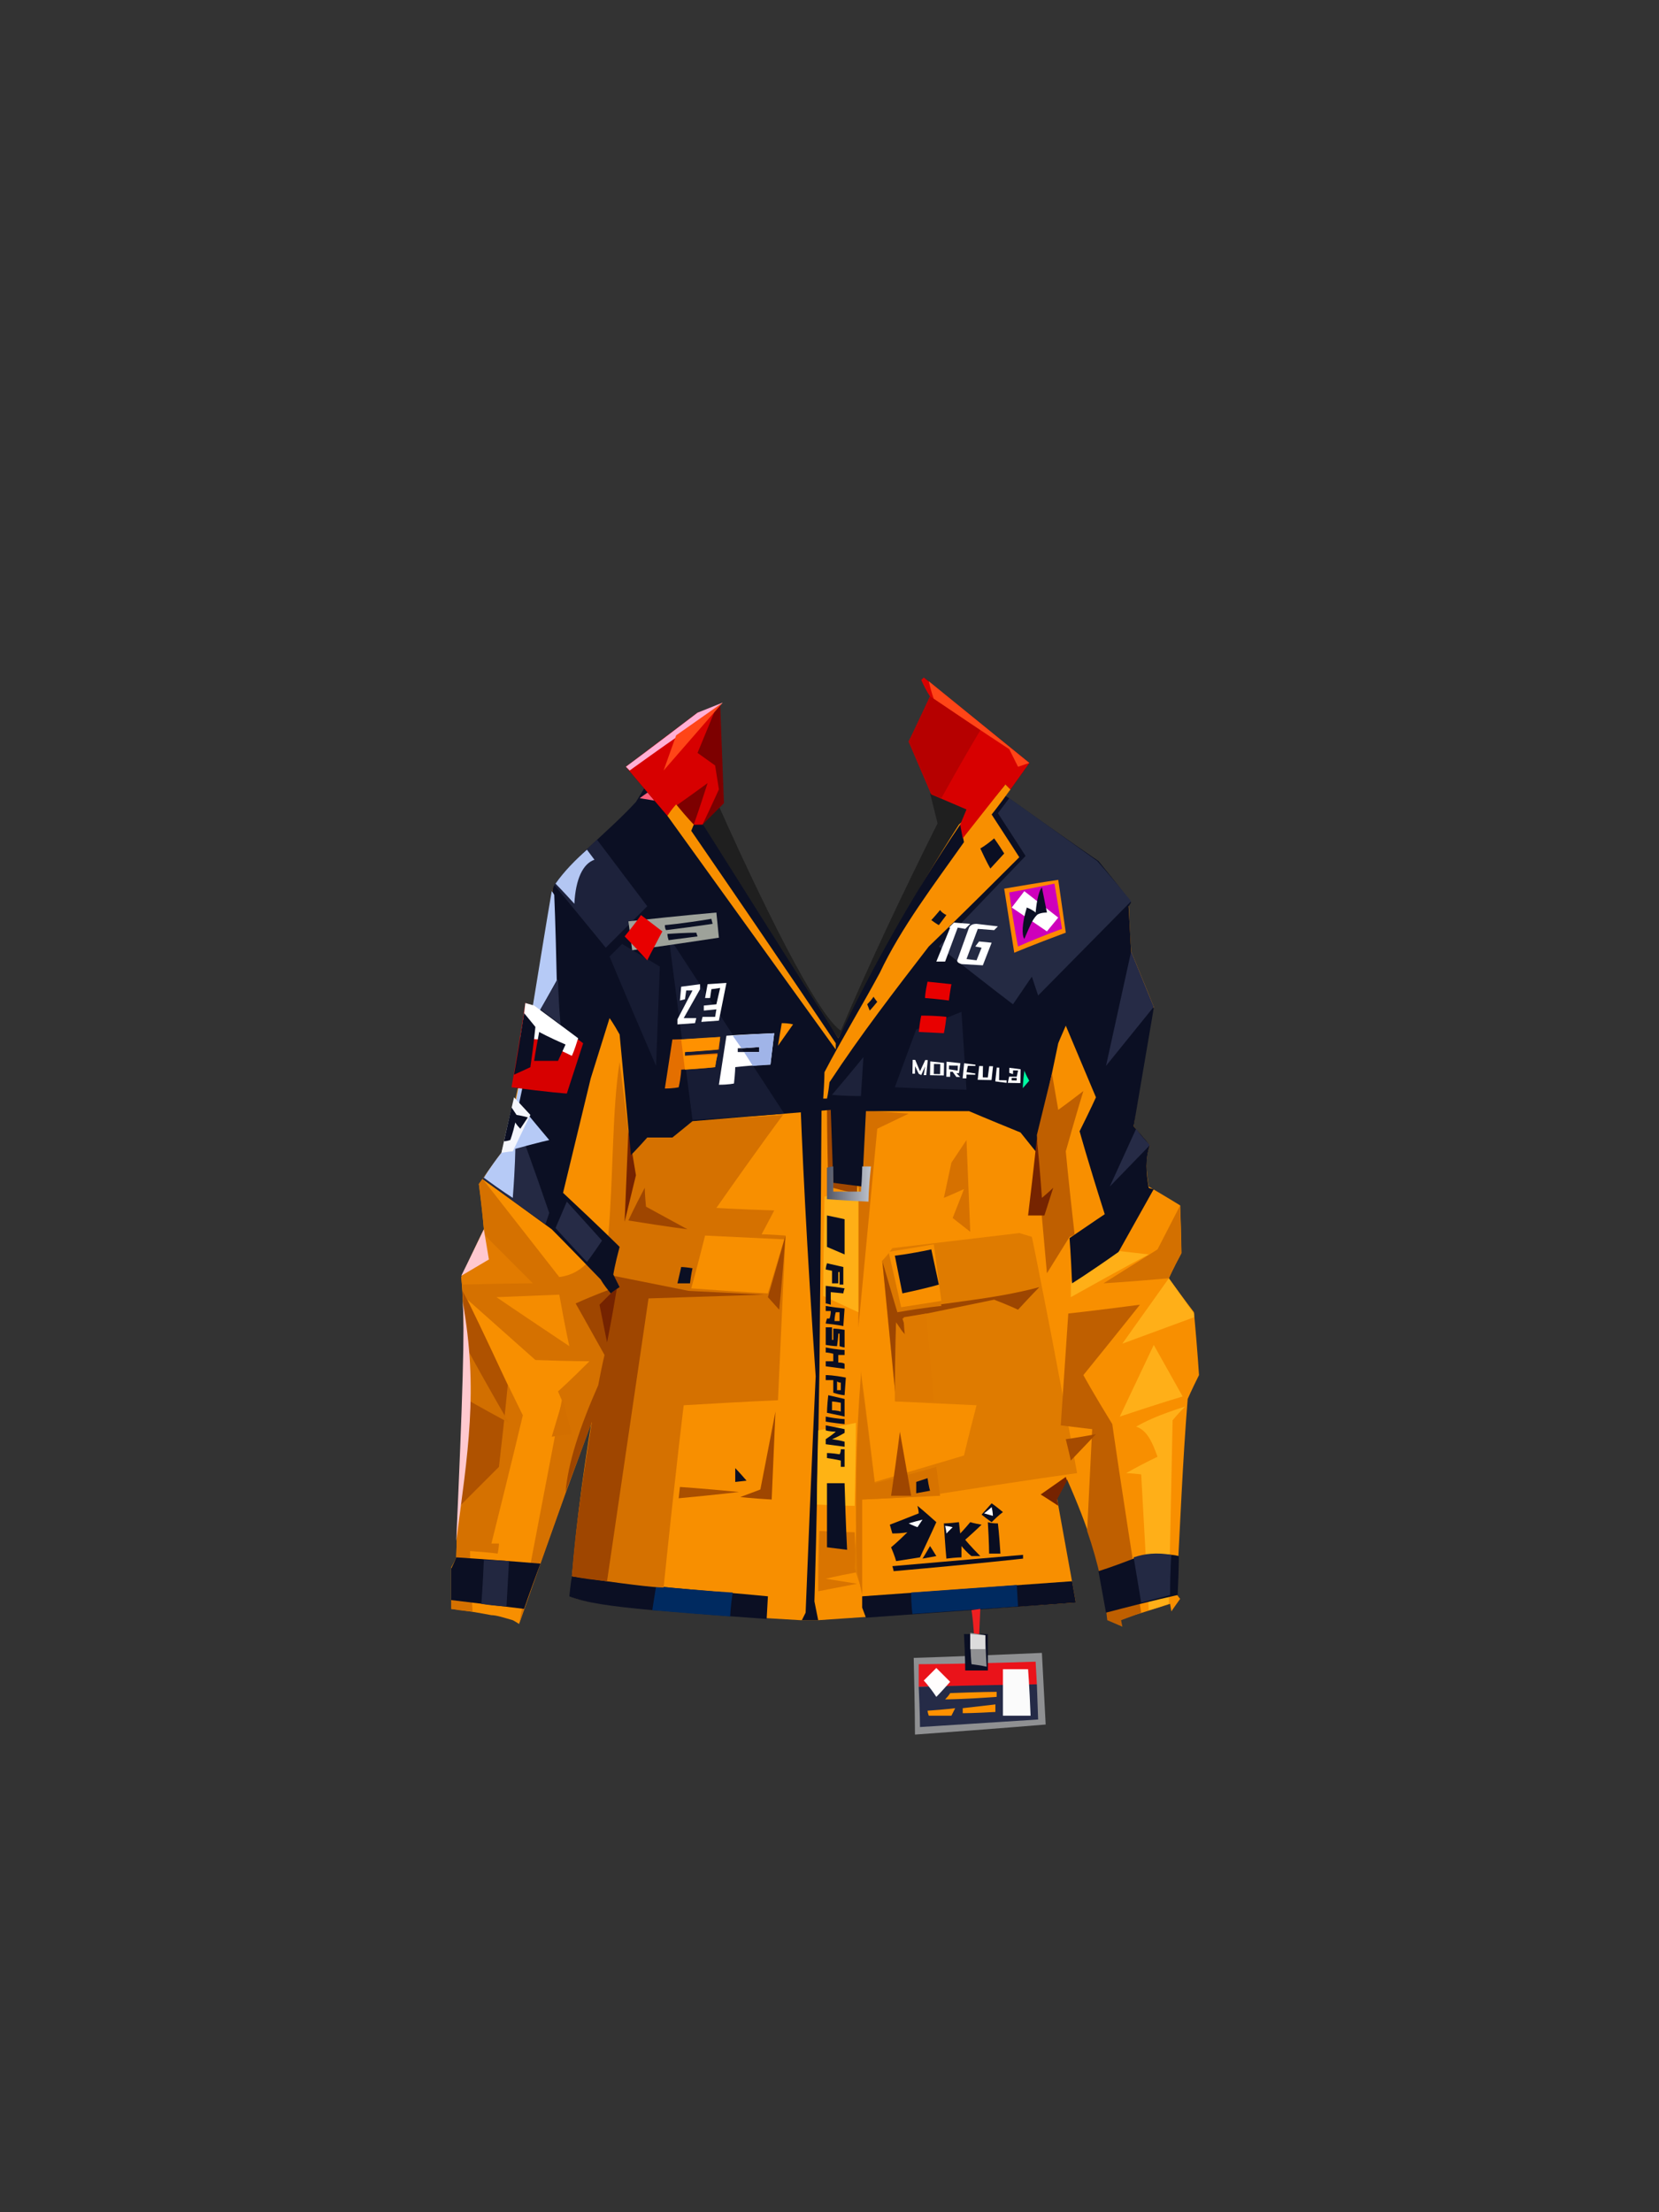 <?xml version="1.0" encoding="UTF-8"?><svg width="1320px" height="1760px" viewBox="0 0 1320 1760" version="1.1" xmlns="http://www.w3.org/2000/svg" xmlns:xlink="http://www.w3.org/1999/xlink"><rect x="0" y="0" width="1320" height="1760" fill="#333333" stroke="none"/><defs><linearGradient x1="100%" y1="50%" x2="0%" y2="50%" id="id-56062"><stop stop-color="#BFC4CD" offset="0%"></stop><stop stop-color="#535767" offset="100%"></stop></linearGradient></defs><g transform=" translate(359,539)" id="id-56063"><g id="id-56064"><g transform=" translate(0,0)" id="id-56065"><path d=" M 310,281 C 333,227 359,172 387,116 C 383,100 381,92 381,92 L 418,100 C 344,229 307,293 307,293 C 234,177 198,118 198,118 L 211,98 C 261,210 295,271 310,281 Z" fill="#000000" fill-opacity="0.400" id="id-56066"></path><path d=" M 278,750 C 157,743 96,736 95,730 C 98,686 104,638 112,590 C 73,698 54,753 54,753 C 51,751 49,750 49,750 C 42,748 36,746 32,746 C 11,742 0,741 0,741 C 0,719 0,708 0,708 C 3,703 4,700 4,700 C 6,626 14,548 8,477 C 20,451 26,439 26,439 C 24,415 22,403 22,403 C 34,386 40,378 40,378 C 58,319 68,240 81,167 C 141,128 171,109 171,109 C 176,103 179,101 179,101 C 188,111 193,117 193,117 C 269,230 308,287 308,287 C 337,230 368,173 404,117 C 428,95 440,84 440,84 C 443,88 445,89 445,89 C 443,93 441,94 441,94 C 506,150 539,178 539,178 C 540,205 541,218 541,218 C 553,247 559,262 559,262 C 552,292 547,326 543,357 C 551,367 556,372 556,372 C 552,382 553,393 555,405 C 572,415 580,420 580,420 C 581,445 581,458 581,458 C 574,471 571,478 571,478 C 584,496 591,505 591,505 C 594,538 595,555 595,555 C 589,567 586,574 586,574 C 582,623 580,675 577,729 C 579,732 580,733 580,733 C 575,740 573,743 573,743 L 572,737 C 544,746 530,750 530,750 C 533,753 534,755 534,755 C 527,752 523,750 523,750 C 519,711 506,674 490,638 C 485,648 482,653 482,653 C 492,708 497,736 497,736 L 292,750 C 283,750 278,750 278,750 Z" fill="#F88F00" id="id-56067"></path><path d=" M 279,750 C 281,746 282,744 282,744 C 287,618 290,556 290,556 C 283,455 279,374 277,314 C 289,296 295,287 295,287 C 294,462 293,550 293,551 C 291,674 289,735 289,735 L 292,750 C 283,750 279,750 279,750 Z" fill="#0B0F23" id="id-56068"></path><path d=" M 94,731 C 95,721 96,715 96,715 C 158,724 201,726 252,731 L 251,749 C 207,746 176,743 160,742 C 127,739 106,736 94,731 Z" fill="#0B0F23" id="id-56069"></path><path d=" M 224,728 C 222,741 222,747 222,747 C 181,744 160,742 160,742 L 163,723 C 204,727 224,728 224,728 Z" fill="#002A60" id="id-56070"></path><path d=" M 292,727 C 292,695 293,679 293,679 C 312,680 321,680 321,680 C 322,701 322,712 322,712 C 306,715 298,717 298,717 L 323,721 C 302,725 292,727 292,727 Z" fill="#D97400" id="id-56071"></path><path d=" M 365,652 C 379,650 385,650 385,650 C 461,638 498,633 498,633 C 480,534 470,485 470,485 C 465,459 462,445 462,445 L 452,442 C 385,450 351,454 351,454 C 346,461 343,464 343,464 C 350,539 354,576 354,576 C 397,578 418,579 418,579 C 411,606 408,619 408,619 C 361,633 337,640 337,640 C 330,581 326,552 326,552 C 323,657 321,709 321,709 C 325,721 327,727 327,727 L 326,654 C 352,653 365,652 365,652 Z" fill="#DF7B00" id="id-56072"></path><path d=" M 354,576 L 354,515 C 360,521 363,525 363,525 C 361,515 359,510 359,510 C 408,500 432,495 432,495 C 445,500 451,503 451,503 C 462,491 468,485 468,485 C 431,495 393,497 356,504 L 343,464" fill="#9D4601" id="id-56073"></path><path d=" M 327,730 C 327,730 323,711 323,711 C 321,658 322,605 326,555 L 337,641 C 370,633 386,628 386,628 L 389,651 L 327,654 C 327,705 327,730 327,730 Z" fill="#D77300" id="id-56074"></path><path d=" M 327,731 C 327,737 327,740 327,740 L 330,748 C 441,740 497,736 497,736 L 494,719 C 383,727 327,731 327,731 Z" fill="#0B0F23" id="id-56075"></path><path d=" M 366,728 C 366,739 367,745 367,745 C 423,741 451,739 451,739 L 450,722 C 394,726 366,728 366,728 Z" fill="#002A60" id="id-56076"></path><path d=" M 483,659 C 474,653 469,650 469,650 L 489,636 L 490,639 L 482,654 C 483,658 483,659 483,659 Z" fill="#762300" id="id-56077"></path><path d=" M 291,658 C 311,659 321,659 321,659 C 322,615 322,593 322,593 L 292,599 C 291,638 291,658 291,658 Z" fill="#FFB314" id="id-56078"></path><path d=" M 230,652 C 241,648 246,646 246,646 C 254,605 258,584 258,584 L 255,654 C 238,653 230,652 230,652 Z" fill="#9F4600" id="id-56079"></path><path d=" M 229,648 C 198,645 182,644 182,644 L 181,653 C 213,650 229,648 229,648 Z" fill="#A94F00" id="id-56080"></path><path d=" M 169,724 C 179,627 185,579 185,579 C 235,576 260,575 260,575 C 264,488 266,444 266,444 C 253,443 247,443 247,443 C 254,430 257,424 257,424 C 226,423 211,422 211,422 C 246,372 264,348 264,348 C 216,351 192,353 192,353 C 181,361 175,366 175,366 C 162,366 156,366 156,366 C 147,372 143,376 143,376 C 137,329 134,306 134,306 C 128,343 129,399 125,444 C 114,457 108,474 86,477 L 25,399 L 22,403 C 25,427 26,439 26,439 L 24,443 L 8,478 C 15,534 6,620 4,701 L 0,709 C 0,731 0,741 0,741 C 11,743 17,743 17,743 C 15,711 15,695 15,695 C 30,696 37,697 37,697 C 38,692 38,689 38,689 C 34,689 32,689 32,689 C 49,621 57,587 57,587 C 27,526 13,495 13,495 C 49,527 67,543 67,543 C 96,544 110,544 110,544 C 94,560 85,568 85,568 L 88,575 L 54,753 L 91,649 L 112,592 L 96,715 C 136,721 161,724 169,724 Z" fill="#D57100" id="id-56081"></path><path d=" M 96,715 C 99,675 105,635 112,592 C 98,630 91,648 91,648 C 93,625 102,597 117,563 C 120,547 122,539 122,539 C 107,512 99,498 99,498 C 117,490 126,487 126,487 C 128,480 129,476 129,476 C 169,484 189,488 189,488 C 229,490 249,491 249,491 C 188,493 157,494 157,494 L 124,719 C 115,718 105,717 96,715 Z" fill="#9F4600" id="id-56082"></path><path d=" M 141,360 C 139,409 138,433 138,433 L 147,396 C 143,372 141,360 141,360 Z" fill="#752300" id="id-56083"></path><path d=" M 154,406 C 145,423 141,432 141,432 C 172,437 188,439 188,439 L 155,421 C 154,411 154,406 154,406 Z" fill="#9F4600" id="id-56084"></path><path d=" M 202,444 C 195,472 191,486 191,486 C 232,489 252,490 252,490 L 265,447 C 223,445 202,444 202,444 Z" fill="#F88F00" id="id-56085"></path><path d=" M 192,470 C 186,469 183,469 183,469 C 181,478 180,482 180,482 L 190,482 C 191,474 192,470 192,470 Z" fill="#0B0F23" id="id-56086"></path><path d=" M 261,503 L 252,493 L 266,444 C 263,484 261,503 261,503 Z" fill="#9F4600" id="id-56087"></path><path d=" M 534,755 L 533,750 C 544,746 549,744 549,744 C 533,644 526,594 526,594 C 510,568 503,555 503,555 C 533,518 548,499 548,499 C 510,504 491,506 491,506 C 487,565 485,595 485,595 C 501,597 510,598 510,598 L 506,679 C 515,705 520,729 522,750 L 534,755 Z" fill="#BF5F00" id="id-56088"></path><path d=" M 489,606 C 492,618 493,623 493,623 L 513,602 C 497,605 489,606 489,606 Z" fill="#A64B00" id="id-56089"></path><path d=" M 555,742 C 551,670 549,634 549,634 C 541,633 537,633 537,633 C 553,624 562,620 562,620 C 558,609 554,599 545,596 C 552,592 562,587 584,580 C 577,587 574,591 574,591 L 571,737 C 560,741 555,742 555,742 Z" fill="#FFAF18" id="id-56090"></path><path d=" M 532,588 C 565,577 582,572 582,572 L 559,531 C 541,569 532,588 532,588 Z" fill="#FFAF18" id="id-56091"></path><path d=" M 534,530 L 591,509 L 591,506 L 571,478 C 546,513 534,530 534,530 Z" fill="#FFAF18" id="id-56092"></path><path d=" M 571,478 C 536,481 519,482 519,482 L 562,455 L 580,420 L 581,458 C 574,471 571,478 571,478 Z" fill="#D37000" id="id-56093"></path><path d=" M 493,493 C 534,470 555,459 555,459 C 538,457 529,456 529,456 L 493,481 C 493,489 493,493 493,493 Z" fill="#FFAF17" id="id-56094"></path><path d=" M 353,576 C 353,534 354,513 354,513 C 359,520 361,524 361,524 C 360,514 360,509 360,509 C 372,507 378,506 378,506 L 384,576 C 363,576 353,576 353,576 Z" fill="#DE7900" id="id-56095"></path><path d=" M 355,505 C 378,501 390,500 390,500 C 386,468 384,452 384,452 C 360,456 349,458 349,458 L 343,464 C 351,492 355,505 355,505 Z" fill="#DB7700" id="id-56096"></path><path d=" M 358,501 L 390,496 L 384,451 L 348,457 C 355,487 358,501 358,501 Z" fill="#F88F00" id="id-56097"></path><path d=" M 353,460 C 357,480 359,490 359,490 C 378,486 388,483 388,483 L 382,455 C 363,459 353,460 353,460 Z" fill="#0B0F23" id="id-56098"></path><path d=" M 9,483 C 46,482 65,482 65,482 L 25,442 L 8,477 C 9,481 9,483 9,483 Z" fill="#E27B00" id="id-56099"></path><path d=" M 324,517 C 324,402 324,344 324,344 C 351,346 364,347 364,347 L 339,359 C 329,465 324,517 324,517 Z" fill="#D57000" id="id-56100"></path><path d=" M 296,492 C 315,501 324,505 324,505 C 324,439 324,406 324,406 L 297,413 C 296,466 296,492 296,492 Z" fill="#FFAF16" id="id-56101"></path><path d=" M 323,411 C 307,407 300,405 300,405 C 299,363 299,342 299,342 L 323,346 C 323,390 323,411 323,411 Z" fill="#A04700" id="id-56102"></path><path d=" M 410,368 C 412,417 413,441 413,441 C 404,434 399,430 399,430 C 405,415 408,407 408,407 C 397,412 392,414 392,414 L 398,386 C 406,374 410,368 410,368 Z" fill="#D67100" id="id-56103"></path><path d=" M 132,485 C 127,515 124,529 124,529 L 118,499 C 127,490 132,485 132,485 Z" fill="#752300" id="id-56104"></path><path d=" M 94,532 C 55,506 36,493 36,493 L 86,491 C 91,519 94,532 94,532 Z" fill="#F58C00" id="id-56105"></path><path d=" M 6,660 C 27,639 38,628 38,628 C 43,585 45,563 45,563 C 27,524 15,499 9,488 C 12,530 9,612 6,660 Z" fill="#AF5200" id="id-56106"></path><path d=" M 46,593 C 22,580 10,573 10,573 L 11,531 C 34,573 46,593 46,593 Z" fill="#D26F00" id="id-56107"></path><path d=" M 89,574 C 83,594 80,604 80,604 L 96,602 C 91,584 89,574 89,574 Z" fill="#D36F00" id="id-56108"></path><path d=" M 9,496 C 22,567 13,618 4,687 C 9,576 11,513 9,496 Z" fill="#FFC9CF" id="id-56109"></path><path d=" M 4,700 C 49,703 71,705 71,705 C 62,729 58,741 58,741 L 0,734 L 0,709 C 3,703 4,700 4,700 Z" fill="#0B0F23" id="id-56110"></path><path d=" M 26,702 C 25,725 24,737 24,737 C 37,739 44,739 44,739 L 46,703 C 32,702 26,702 26,702 Z" fill="#222740" id="id-56111"></path><path d=" M 515,711 C 519,733 521,744 521,744 C 559,734 578,730 578,730 C 579,709 579,699 579,699 C 575,698 573,698 573,698 C 563,697 553,697 543,701 C 525,708 515,711 515,711 Z" fill="#0B0F23" id="id-56112"></path><path d=" M 549,736 C 564,732 572,730 572,730 C 572,709 573,698 573,698 C 561,696 552,697 543,700 C 547,724 549,736 549,736 Z" fill="#232943" id="id-56113"></path><path d=" M 134,453 C 130,468 129,475 129,475 C 132,481 134,485 134,485 C 129,488 127,490 127,490 C 121,483 119,479 119,479 C 93,452 80,439 80,439 L 25,399 C 35,386 41,379 41,379 L 54,327 L 49,326 C 56,282 60,260 60,260 L 66,261 C 76,198 81,167 81,167 C 94,146 124,124 147,99 C 155,86 159,79 159,79 C 187,105 201,118 201,118 C 272,231 308,287 308,287 C 335,231 367,173 405,117 C 428,96 440,85 440,85 C 443,88 445,89 445,89 C 443,93 441,94 441,94 C 490,129 515,146 515,146 C 533,168 541,179 541,179 L 539,182 L 541,219 L 559,263 L 543,357 L 556,372 C 552,383 553,394 555,406 C 557,407 559,407 559,407 C 540,441 531,457 531,457 C 507,474 494,482 494,482 C 493,458 492,446 492,446 C 511,433 520,427 520,427 C 506,383 500,361 500,361 C 509,343 513,334 513,334 C 497,296 489,277 489,277 C 485,286 483,291 483,291 C 471,348 465,377 465,377 C 457,367 453,362 453,362 C 426,351 412,345 412,345 C 357,345 330,345 330,345 C 328,385 327,405 327,405 C 311,403 304,402 304,402 L 302,344 L 192,353 L 176,366 L 156,366 C 148,375 143,380 143,380 C 137,316 134,284 134,284 C 129,275 126,271 126,271 C 116,303 111,319 111,319 L 89,410 C 119,438 134,453 134,453 Z" fill="#0B0F23" id="id-56114"></path><path d=" M 120,448 C 112,460 108,465 108,465 C 91,447 83,438 83,438 L 92,417 C 111,438 120,448 120,448 Z" fill="#262B46" id="id-56115"></path><path d=" M 75,435 C 77,429 78,426 78,426 C 64,385 56,364 56,364 L 25,399 C 58,423 75,435 75,435 Z" fill="#242943" id="id-56116"></path><path d=" M 26,398 C 41,409 49,414 49,414 C 51,388 51,375 51,375 C 69,370 78,368 78,368 C 62,349 54,339 54,339 C 64,291 70,266 70,266 C 79,250 84,241 84,241 C 83,195 82,173 82,173 C 81,171 80,170 80,170 C 70,228 61,290 51,339 L 40,378 C 30,391 26,398 26,398 Z" fill="#B6CAF6" id="id-56117"></path><path d=" M 40,378 C 41,378 41,378 41,378 C 47,377 49,377 49,377 C 58,358 63,348 63,348 L 50,334 C 43,364 40,378 40,378 Z" fill="#F4F6FC" id="id-56118"></path><path d=" M 61,350 C 57,356 55,359 55,359 C 52,356 51,354 51,354 C 49,363 47,368 47,368 C 44,369 42,369 42,369 C 46,351 48,342 48,342 L 52,348 C 58,349 61,350 61,350 Z" fill="#0A0E22" id="id-56119"></path><path d=" M 48,326 C 77,330 92,331 92,331 L 105,291 L 65,261 L 59,259 C 52,304 48,326 48,326 Z" fill="#D70000" id="id-56120"></path><path d=" M 101,287 C 98,297 96,301 96,301 C 79,293 70,288 70,288 L 55,287 C 58,269 59,259 59,259 L 66,261 C 89,278 101,287 101,287 Z" fill="#FFFFFF" id="id-56121"></path><path d=" M 50,316 C 59,312 63,310 63,310 C 66,289 67,278 67,278 L 58,267 C 53,300 50,316 50,316 Z" fill="#0B0F23" id="id-56122"></path><path d=" M 70,282 C 67,298 66,305 66,305 C 78,305 85,305 85,305 L 91,292 C 77,286 70,282 70,282 Z" fill="#0B0F23" id="id-56123"></path><path d=" M 87,276 C 85,252 85,240 85,240 L 71,264 L 87,276 Z" fill="#262B46" id="id-56124"></path><path d=" M 82,165 C 110,199 123,215 123,215 C 145,193 156,182 156,182 L 116,129 C 98,146 87,158 82,165 Z" fill="#1D223B" id="id-56125"></path><path d=" M 98,180 C 88,169 83,164 83,164 C 90,154 99,145 108,137 L 114,145 C 105,148 99,160 98,180 Z" fill="#B3C6F2" id="id-56126"></path><path d=" M 126,222 C 132,216 136,212 136,212 C 156,224 166,230 166,230 L 163,309 C 138,251 126,222 126,222 Z" fill="#161B32" id="id-56127"></path><path d=" M 265,347 L 173,206 L 192,352 C 241,349 265,347 265,347 Z" fill="#171C34" id="id-56128"></path><path d=" M 303,332 C 320,312 328,302 328,302 L 326,333 C 311,333 303,332 303,332 Z" fill="#1D223A" id="id-56129"></path><path d=" M 353,326 C 364,296 370,280 370,280 C 394,271 406,266 406,266 L 410,328 C 372,327 353,326 353,326 Z" fill="#171C33" id="id-56130"></path><path d=" M 467,253 L 541,178 C 523,156 514,146 514,146 C 468,113 444,96 444,96 C 438,104 435,108 435,108 C 450,131 457,142 457,142 C 411,190 388,214 388,214 C 427,245 447,260 447,260 L 462,238 L 467,253 Z" fill="#242A43" id="id-56131"></path><polygon points="541 218 521 309 559 262" fill="#262B46" id="id-56132"></polygon><path d=" M 545,359 L 524,405 L 556,372 C 548,364 545,359 545,359 Z" fill="#262B46" id="id-56133"></path><path d=" M 496,443 C 491,399 489,377 489,377 C 498,345 503,329 503,329 C 490,339 483,344 483,344 L 478,315 L 466,364 C 468,400 469,418 469,418 L 474,474 L 492,445 C 495,444 496,443 496,443 Z" fill="#BF5F00" id="id-56134"></path><path d=" M 459,428 C 464,387 466,366 466,366 C 469,398 470,414 470,414 C 476,409 479,406 479,406 L 472,428 L 459,428 Z" fill="#762400" id="id-56135"></path><path d=" M 162,98 L 150,96 L 157,91 C 160,96 162,98 162,98 Z" fill="#FD5F7C" id="id-56136"></path><path d=" M 299,335 C 297,335 296,335 296,335 C 297,321 297,314 297,314 C 310,289 327,261 341,235 C 358,199 384,165 408,131 L 407,126 L 441,85 C 444,88 445,89 445,89 C 435,103 430,109 430,109 C 445,132 452,143 452,143 C 404,191 380,214 380,214 C 353,249 326,284 301,322 C 300,331 299,335 299,335 Z" fill="#F88F00" id="id-56137"></path><path d=" M 432,128 C 425,134 421,136 421,136 C 426,147 429,152 429,152 L 440,140 C 435,132 432,128 432,128 Z" fill="#0A0F23" id="id-56138"></path><path d=" M 389,185 C 384,191 382,193 382,193 C 386,196 388,197 388,197 L 394,189 C 390,187 389,185 389,185 Z" fill="#0A0F23" id="id-56139"></path><path d=" M 336,254 C 338,257 339,258 339,258 C 335,263 333,265 333,265 L 331,260 C 335,256 336,254 336,254 Z" fill="#0A0F23" id="id-56140"></path><path d=" M 375,49 C 376,69 441,85 441,85 C 444,88 445,89 445,89 C 455,75 460,68 460,68 C 404,23 376,0 376,0 L 386,19 C 388,31 384,41 375,49 Z" fill="#7B0000" id="id-56141"></path><path d=" M 374,2 C 378,11 381,15 381,15 C 370,39 364,51 364,51 C 376,79 382,93 382,93 L 410,105 L 405,117 L 407,128 C 429,100 441,85 441,85 L 445,89 L 460,68 L 376,0 C 375,1 374,2 374,2 Z" fill="#D70000" id="id-56142"></path><path d=" M 380,3 C 382,12 384,17 384,17 C 424,44 444,57 444,57 L 451,71 L 460,68 C 407,25 380,3 380,3 Z" fill="#FF4517" id="id-56143"></path><path d=" M 390,96 C 410,60 421,42 421,42 L 381,15 L 364,51 L 382,93 C 387,95 390,96 390,96 Z" fill="#B60000" id="id-56144"></path><path d=" M 217,100 C 206,111 200,117 200,117 C 186,118 179,118 179,118 C 152,87 139,71 139,71 L 196,28 L 214,21 C 216,73 217,100 217,100 Z" fill="#7D0000" id="id-56145"></path><path d=" M 172,110 L 179,102 C 196,90 204,84 204,84 C 197,106 193,117 193,117 C 198,117 200,117 200,117 C 209,98 213,89 213,89 L 210,70 L 196,60 L 210,26 L 196,28 L 139,71 C 161,97 172,110 172,110 Z" fill="#D70000" id="id-56146"></path><path d=" M 139,71 C 141,73 142,74 142,74 C 167,56 180,47 180,47 C 180,54 180,58 180,58 L 216,20 L 196,28 C 158,57 139,71 139,71 Z" fill="#FFB0D5" id="id-56147"></path><polygon points="169 74 179 46 216 20" fill="#FF4517" id="id-56148"></polygon><path d=" M 306,291 L 306,296 L 172,110 C 176,104 179,101 179,101 C 188,112 193,117 193,117 L 191,122 C 268,234 306,291 306,291 Z" fill="#F88F00" id="id-56149"></path><path d=" M 8,476 L 30,463 L 26,439 C 14,464 8,476 8,476 Z" fill="#FFC8CF" id="id-56150"></path><path d=" M 350,651 C 355,617 357,600 357,600 L 366,651 C 355,651 350,651 350,651 Z" fill="#9F4600" id="id-56151"></path><path d=" M 226,629 C 226,636 226,640 226,640 L 235,639 C 229,632 226,629 226,629 Z" fill="#0B0F23" id="id-56152"></path><path d=" M 370,640 C 376,638 379,637 379,637 C 380,644 381,647 381,647 L 370,649 C 370,643 370,640 370,640 Z" fill="#0B0F23" id="id-56153"></path><path d=" M 304,389 C 304,402 304,409 304,409 C 318,409 326,409 326,409 C 327,397 327,390 327,389 C 332,389 334,389 334,389 C 332,407 332,417 332,417 C 310,416 299,415 299,415 L 299,390 C 302,389 304,389 304,389 Z" fill="url(#id-56062)" id="id-56154"></path></g><path d=" M 393,226 L 403,199 L 409,200 L 413,196 L 400,195 L 396,199 L 397,199 L 386,226 L 393,226 Z M 423,229 L 430,211 L 420,210 L 417,214 L 422,215 L 418,225 L 410,224 L 419,200 L 432,201 L 435,198 L 418,196 C 415,196 413,197 412,199 L 403,224 C 402,226 403,227 406,228 L 423,229 Z" fill="#FFFFFF" id="id-56155" fill-rule="nonzero"></path><g transform=" translate(170,243)" id="id-56156"><g transform=" translate(244,72) rotate(1) translate(-244,-72) translate(196,61)" id="id-56157"><path d=" M 44,15 L 44,12 L 51,12 L 51,11 L 44,10 L 45,5 L 51,5 L 51,4 L 42,3 L 41,15 L 44,15 Z M 26,13 L 26,3 L 15,2 L 15,13 L 26,13 Z M 23,12 L 18,12 L 18,4 L 23,4 L 23,12 Z M 39,14 L 36,11 L 38,11 L 39,3 L 28,2 L 28,14 L 31,14 L 31,10 L 33,10 L 36,14 L 39,14 Z M 37,9 L 30,8 L 30,5 L 37,5 L 37,9 Z M 3,12 L 3,6 L 6,12 L 8,13 L 11,6 L 10,13 L 12,13 L 13,1 L 11,1 L 7,10 L 3,1 L 1,1 L 1,12 L 3,12 Z M 64,16 L 65,5 L 62,5 L 61,14 L 57,14 L 57,5 L 54,5 L 53,16 L 64,16 Z M 76,18 L 76,16 L 70,16 L 70,6 L 68,6 L 67,17 L 76,18 Z M 87,18 L 87,7 L 78,6 L 78,10 L 81,11 L 81,8 L 85,8 L 84,13 L 78,13 L 77,18 L 87,18 Z M 84,16 L 80,16 L 80,14 L 84,14 L 84,16 Z" fill="#FFFFFF" id="id-56158" fill-rule="nonzero"></path><path d=" M 90,8 C 89,17 89,22 89,22 L 94,16 C 91,11 90,8 90,8 Z" fill="#00FFA1" id="id-56159"></path></g><path d=" M 24,32 L 25,28 L 15,28 L 28,5 L 28,1 L 13,3 L 12,14 L 16,13 L 17,6 L 22,6 L 10,29 L 10,33 L 24,32 Z M 43,30 L 49,0 L 34,1 L 32,12 L 36,12 L 37,5 L 44,4 L 41,17 L 31,18 L 31,22 L 41,21 L 40,27 L 30,27 L 29,31 L 43,30 Z" fill="#FFFFFF" id="id-56160" fill-rule="nonzero"></path><g transform=" translate(0,40)" id="id-56161"><path d=" M 6,5 C 2,31 0,44 0,44 C 7,44 11,43 11,43 C 13,34 13,29 13,29 C 31,28 40,27 40,27 C 41,20 42,16 42,16 C 24,17 15,18 15,18 C 15,16 16,15 16,15 C 34,14 43,13 43,13 L 44,3 C 19,5 6,5 6,5 Z" fill="#E46F00" id="id-56162"></path><path d=" M 44,3 C 24,4 13,5 13,5 C 15,21 16,29 16,29 C 32,28 40,27 40,27 C 41,20 42,17 42,17 C 24,18 16,18 16,18 C 16,16 16,15 16,15 L 42,13 C 44,6 44,3 44,3 Z" fill="#FF9100" id="id-56163"></path><path d=" M 87,0 L 84,25 C 84,25 74,25 56,27 C 56,27 56,31 55,40 C 55,40 51,41 43,41 C 43,41 45,28 49,2 C 49,2 62,1 87,0 L 87,0 Z M 75,11 C 64,12 58,12 58,12 C 58,14 58,15 58,15 C 69,15 75,15 75,15 L 75,11 Z" fill="#FFFFFF" id="id-56164"></path><path d=" M 54,2 L 61,12 L 75,11 L 75,15 C 67,15 63,15 63,15 L 70,26 L 84,25 L 87,0 C 65,1 54,2 54,2 Z" fill="#A0B4E8" id="id-56165"></path></g><path d=" M 93,32 C 99,32 102,33 102,33 L 90,50 C 92,38 93,32 93,32 Z" fill="#FF9100" id="id-56166"></path><g transform=" translate(128,185)" id="id-56167"><path d=" M 1,0 C 11,2 15,3 15,3 C 15,21 15,31 15,31 L 1,25 C 1,8 1,0 1,0 Z" fill="#0A0F24" id="id-56168"></path><path d=" M 1,213 C 11,213 15,213 15,213 C 16,248 17,266 17,266 L 1,264 C 1,230 1,213 1,213 Z" fill="#0A0F24" id="id-56169"></path><path d=" M 12,195 C 12,198 12,200 12,200 C 14,200 15,200 15,200 C 15,191 15,186 15,186 C 13,186 12,186 12,186 C 12,189 11,190 11,190 C 5,189 1,189 1,189 L 1,193 C 8,194 12,195 12,195 Z" fill="#090E23" id="id-56170"></path><path d=" M 2,143 L 15,146 L 15,146 L 15,146 C 15,146 15,146 15,146 L 15,146 C 15,147 15,152 15,160 C 15,160 11,159 1,157 L 1,157 L 1,157 C 1,157 1,152 2,143 L 2,143 Z M 5,148 C 5,151 5,153 5,154 L 5,154 C 5,154 5,154 5,154 L 5,155 L 5,155 C 9,155 12,156 12,156 L 12,149 C 7,148 5,148 5,148 Z" fill="#090E23" id="id-56164"></path><path d=" M 0,127 C 0,127 0,127 0,127 L 0,127 C 1,127 6,127 16,129 L 16,129 L 15,143 C 15,143 12,143 6,141 L 6,141 L 6,141 C 6,141 6,141 6,141 L 6,141 C 6,141 6,141 6,141 L 6,141 C 6,141 6,140 6,140 L 6,140 C 6,138 6,136 6,131 C 6,131 4,131 0,131 L 0,131 L 0,131 C 0,130 0,129 0,127 Z M 9,132 C 9,136 9,138 9,139 L 9,139 L 9,139 C 10,139 11,139 12,139 L 12,139 C 12,139 12,139 12,139 L 12,139 L 12,139 L 12,133 C 10,133 9,132 9,132 Z" fill="#090E23" id="id-56164"></path><path d=" M 0,116 C 4,116 6,116 6,116 C 6,112 6,110 6,110 C 2,109 0,109 0,109 C 0,106 0,105 0,105 C 10,107 15,107 15,107 C 15,110 15,111 15,111 L 10,111 C 10,115 10,117 10,117 C 14,117 15,118 15,118 C 15,120 15,122 15,122 L 0,120 C 0,117 0,116 0,116 Z" fill="#090E23" id="id-56173"></path><path d=" M 0,178 C 6,174 8,172 8,172 C 3,172 0,171 0,171 C 0,169 0,167 0,167 C 10,169 15,170 15,170 C 15,172 15,173 15,173 C 8,177 5,178 5,178 C 12,179 15,180 15,180 C 15,183 15,184 15,184 L 0,182 C 0,179 0,178 0,178 Z" fill="#090E23" id="id-56173"></path><path d=" M 0,164 C 0,162 0,160 0,160 C 10,162 15,162 15,162 C 15,165 15,166 15,166 C 5,165 0,164 0,164 Z" fill="#090E23" id="id-56173"></path><path d=" M 0,103 C 6,104 9,104 9,104 C 10,97 10,94 10,94 C 10,94 11,94 11,94 C 11,101 11,104 11,104 C 14,105 15,105 15,105 C 15,96 15,91 15,91 C 9,90 6,90 6,90 C 6,96 6,99 6,99 C 5,99 5,99 5,99 C 5,93 5,89 5,89 L 0,89 C 0,98 0,103 0,103 Z" fill="#090E23" id="id-56176"></path><path d=" M 0,72 C 0,72 5,73 15,74 L 15,74 L 14,88 C 14,88 10,87 0,86 C 0,86 0,85 1,82 C 1,82 2,82 3,82 L 3,82 L 3,82 C 3,82 4,80 4,76 C 4,76 3,76 0,76 L 0,76 L 0,76 C 0,76 0,74 0,72 Z M 8,77 L 8,77 C 8,77 7,80 7,84 L 7,84 L 11,84 C 11,84 11,82 11,77 C 11,77 10,77 8,77 L 8,77 Z" fill="#090E23" id="id-56164"></path><path d=" M 4,71 C 1,70 0,70 0,70 C 0,61 0,56 0,56 C 10,57 15,58 15,58 C 14,61 14,62 14,62 L 4,61 C 4,67 4,71 4,71 Z" fill="#090E23" id="id-56178"></path><path d=" M 5,54 C 8,54 10,54 10,54 C 10,48 10,45 10,45 C 11,45 11,45 11,45 C 11,51 11,55 11,55 C 13,55 14,55 14,55 C 14,46 14,41 14,41 C 5,39 1,38 1,38 C 0,41 0,43 0,43 L 5,44 C 5,50 5,54 5,54 Z" fill="#090E23" id="id-56179"></path></g><g transform=" translate(179,414)" id="id-56180"><path d=" M 2,50 C 3,53 3,54 3,54 C 71,48 106,44 106,44 L 106,41 C 37,47 2,50 2,50 Z" fill="#090D21" id="id-56181"></path><path d=" M 14,23 C 6,31 1,35 1,35 C 4,42 5,46 5,46 C 18,44 24,43 24,43 C 33,24 37,15 37,15 C 27,6 22,2 22,2 C 23,6 23,8 23,8 C 8,14 0,17 0,17 L 2,24 C 10,24 14,23 14,23 Z" fill="#090D21" id="id-56182"></path><path d=" M 15,16 C 19,18 22,19 22,19 L 26,13 C 18,15 15,16 15,16 Z" fill="#FFFFFF" id="id-56183"></path><path d=" M 32,34 C 28,41 26,44 26,44 L 37,42 C 34,37 32,34 32,34 Z" fill="#090D21" id="id-56184"></path><path d=" M 43,16 C 44,34 45,44 45,44 C 53,43 57,43 57,43 C 57,37 57,34 57,34 C 62,40 65,42 65,42 C 69,42 72,42 72,42 C 64,34 60,29 60,29 C 69,21 73,17 73,17 C 67,16 64,15 64,15 C 59,21 56,24 56,24 L 55,15 C 47,16 43,16 43,16 Z" fill="#090D21" id="id-56185"></path><path d=" M 44,18 C 45,22 45,24 45,24 L 50,19 C 46,18 44,18 44,18 Z" fill="#FFFFFF" id="id-56186"></path><path d=" M 81,15 C 87,9 90,7 90,7 C 84,2 81,0 81,0 L 73,9 C 78,13 81,15 81,15 Z" fill="#090D21" id="id-56187"></path><path d=" M 86,16 C 80,16 78,15 78,15 C 79,32 79,40 79,40 L 88,40 C 87,24 86,16 86,16 Z" fill="#090D21" id="id-56188"></path><path d=" M 81,3 C 82,7 82,10 82,10 L 75,8 C 79,5 81,3 81,3 Z" fill="#FFFFFF" id="id-56189"></path></g></g><g transform=" translate(367,741)" id="id-56190"><path d=" M 54,0 L 47,1 C 49,15 49,23 49,23 L 53,23 L 54,0 Z" fill="#EF1F21" id="id-56191"></path><path d=" M 1,39 C 2,80 2,100 2,100 C 71,95 106,92 106,92 L 103,35 C 35,38 1,39 1,39 Z" fill="#8F9092" id="id-56192"></path><path d=" M 5,44 C 5,56 5,62 5,62 C 68,61 99,60 99,60 L 98,42 C 36,44 5,44 5,44 Z" fill="#EA131A" id="id-56193"></path><path d=" M 5,62 C 6,83 6,94 6,94 C 69,90 100,88 100,88 L 99,60 C 36,61 5,62 5,62 Z" fill="#252B47" id="id-56194"></path><path d=" M 72,85 C 87,85 94,85 94,85 C 93,60 92,48 92,48 L 72,48 C 72,73 72,85 72,85 Z" fill="#FBFBFB" id="id-56195"></path><path d=" M 19,70 C 13,61 9,57 9,57 C 16,50 19,47 19,47 L 30,58 C 23,66 19,70 19,70 Z" fill="#FFFDFD" id="id-56196"></path><path d=" M 13,85 C 12,82 12,81 12,81 C 27,80 34,79 34,79 L 31,85 C 19,85 13,85 13,85 Z" fill="#FF9100" id="id-56197"></path><path d=" M 26,72 C 29,69 30,67 30,67 C 55,66 67,66 67,66 L 67,70 C 40,72 26,72 26,72 Z" fill="#FF9100" id="id-56198"></path><path d=" M 40,83 C 40,80 40,79 40,79 C 57,77 66,76 66,76 L 66,82 C 49,83 40,83 40,83 Z" fill="#FF9100" id="id-56199"></path><path d=" M 42,49 C 54,49 60,49 60,49 C 60,30 60,20 60,20 L 41,20 C 42,39 42,49 42,49 Z" fill="#0A0F24" id="id-56200"></path><path d=" M 47,44 C 55,45 59,46 59,46 C 58,29 58,21 58,21 L 46,19 C 46,36 47,44 47,44 Z" fill="#8F9092" id="id-56201"></path><path d=" M 46,32 L 58,32 L 58,21 L 46,20 C 46,28 46,32 46,32 Z" fill="#DCDCDC" id="id-56202"></path></g></g><g transform=" translate(138,160)" id="id-56203"><path d=" M 345,1 C 349,29 351,43 351,43 C 324,53 310,59 310,59 L 302,8 C 331,3 345,1 345,1 Z" fill="#FF8800" id="id-56204"></path><path d=" M 306,11 C 310,40 313,54 313,54 C 336,44 348,40 348,40 L 342,4 C 318,9 306,11 306,11 Z" fill="#CE00BB" id="id-56205"></path><path d=" M 308,23 C 315,14 318,10 318,10 C 336,24 345,31 345,31 L 336,42 C 317,29 308,23 308,23 Z" fill="#FFFFFF" id="id-56206"></path><path d=" M 318,48 C 316,45 316,36 320,23 C 325,25 327,27 327,27 C 328,16 330,9 332,7 L 336,27 C 332,27 329,28 328,29 C 324,33 322,39 318,48 Z" fill="#0A0F24" id="id-56207"></path><path d=" M 236,109 C 249,109 256,110 256,110 C 255,119 254,123 254,123 L 234,122 C 235,113 236,109 236,109 Z" fill="#E80000" id="id-56208"></path><path d=" M 239,95 C 251,96 258,97 258,97 C 259,89 260,84 260,84 L 241,82 C 239,91 239,95 239,95 Z" fill="#E80000" id="id-56209"></path><path d=" M 6,57 C 4,42 3,34 3,34 C 49,29 73,27 73,27 L 75,47 C 29,54 6,57 6,57 Z" fill="#9EA29A" id="id-56210"></path><path d=" M 18,65 C 6,52 0,46 0,46 C 9,35 13,29 13,29 L 30,42 C 22,57 18,65 18,65 Z" fill="#E80000" id="id-56211"></path><path d=" M 32,37 C 32,40 33,41 33,41 C 57,38 70,36 70,36 L 69,32 C 45,36 32,37 32,37 Z" fill="#0C1125" id="id-56212"></path><path d=" M 35,49 C 34,46 34,44 34,44 C 49,43 57,43 57,43 L 58,46 C 42,48 35,49 35,49 Z" fill="#0A0F24" id="id-56213"></path></g></g></svg>